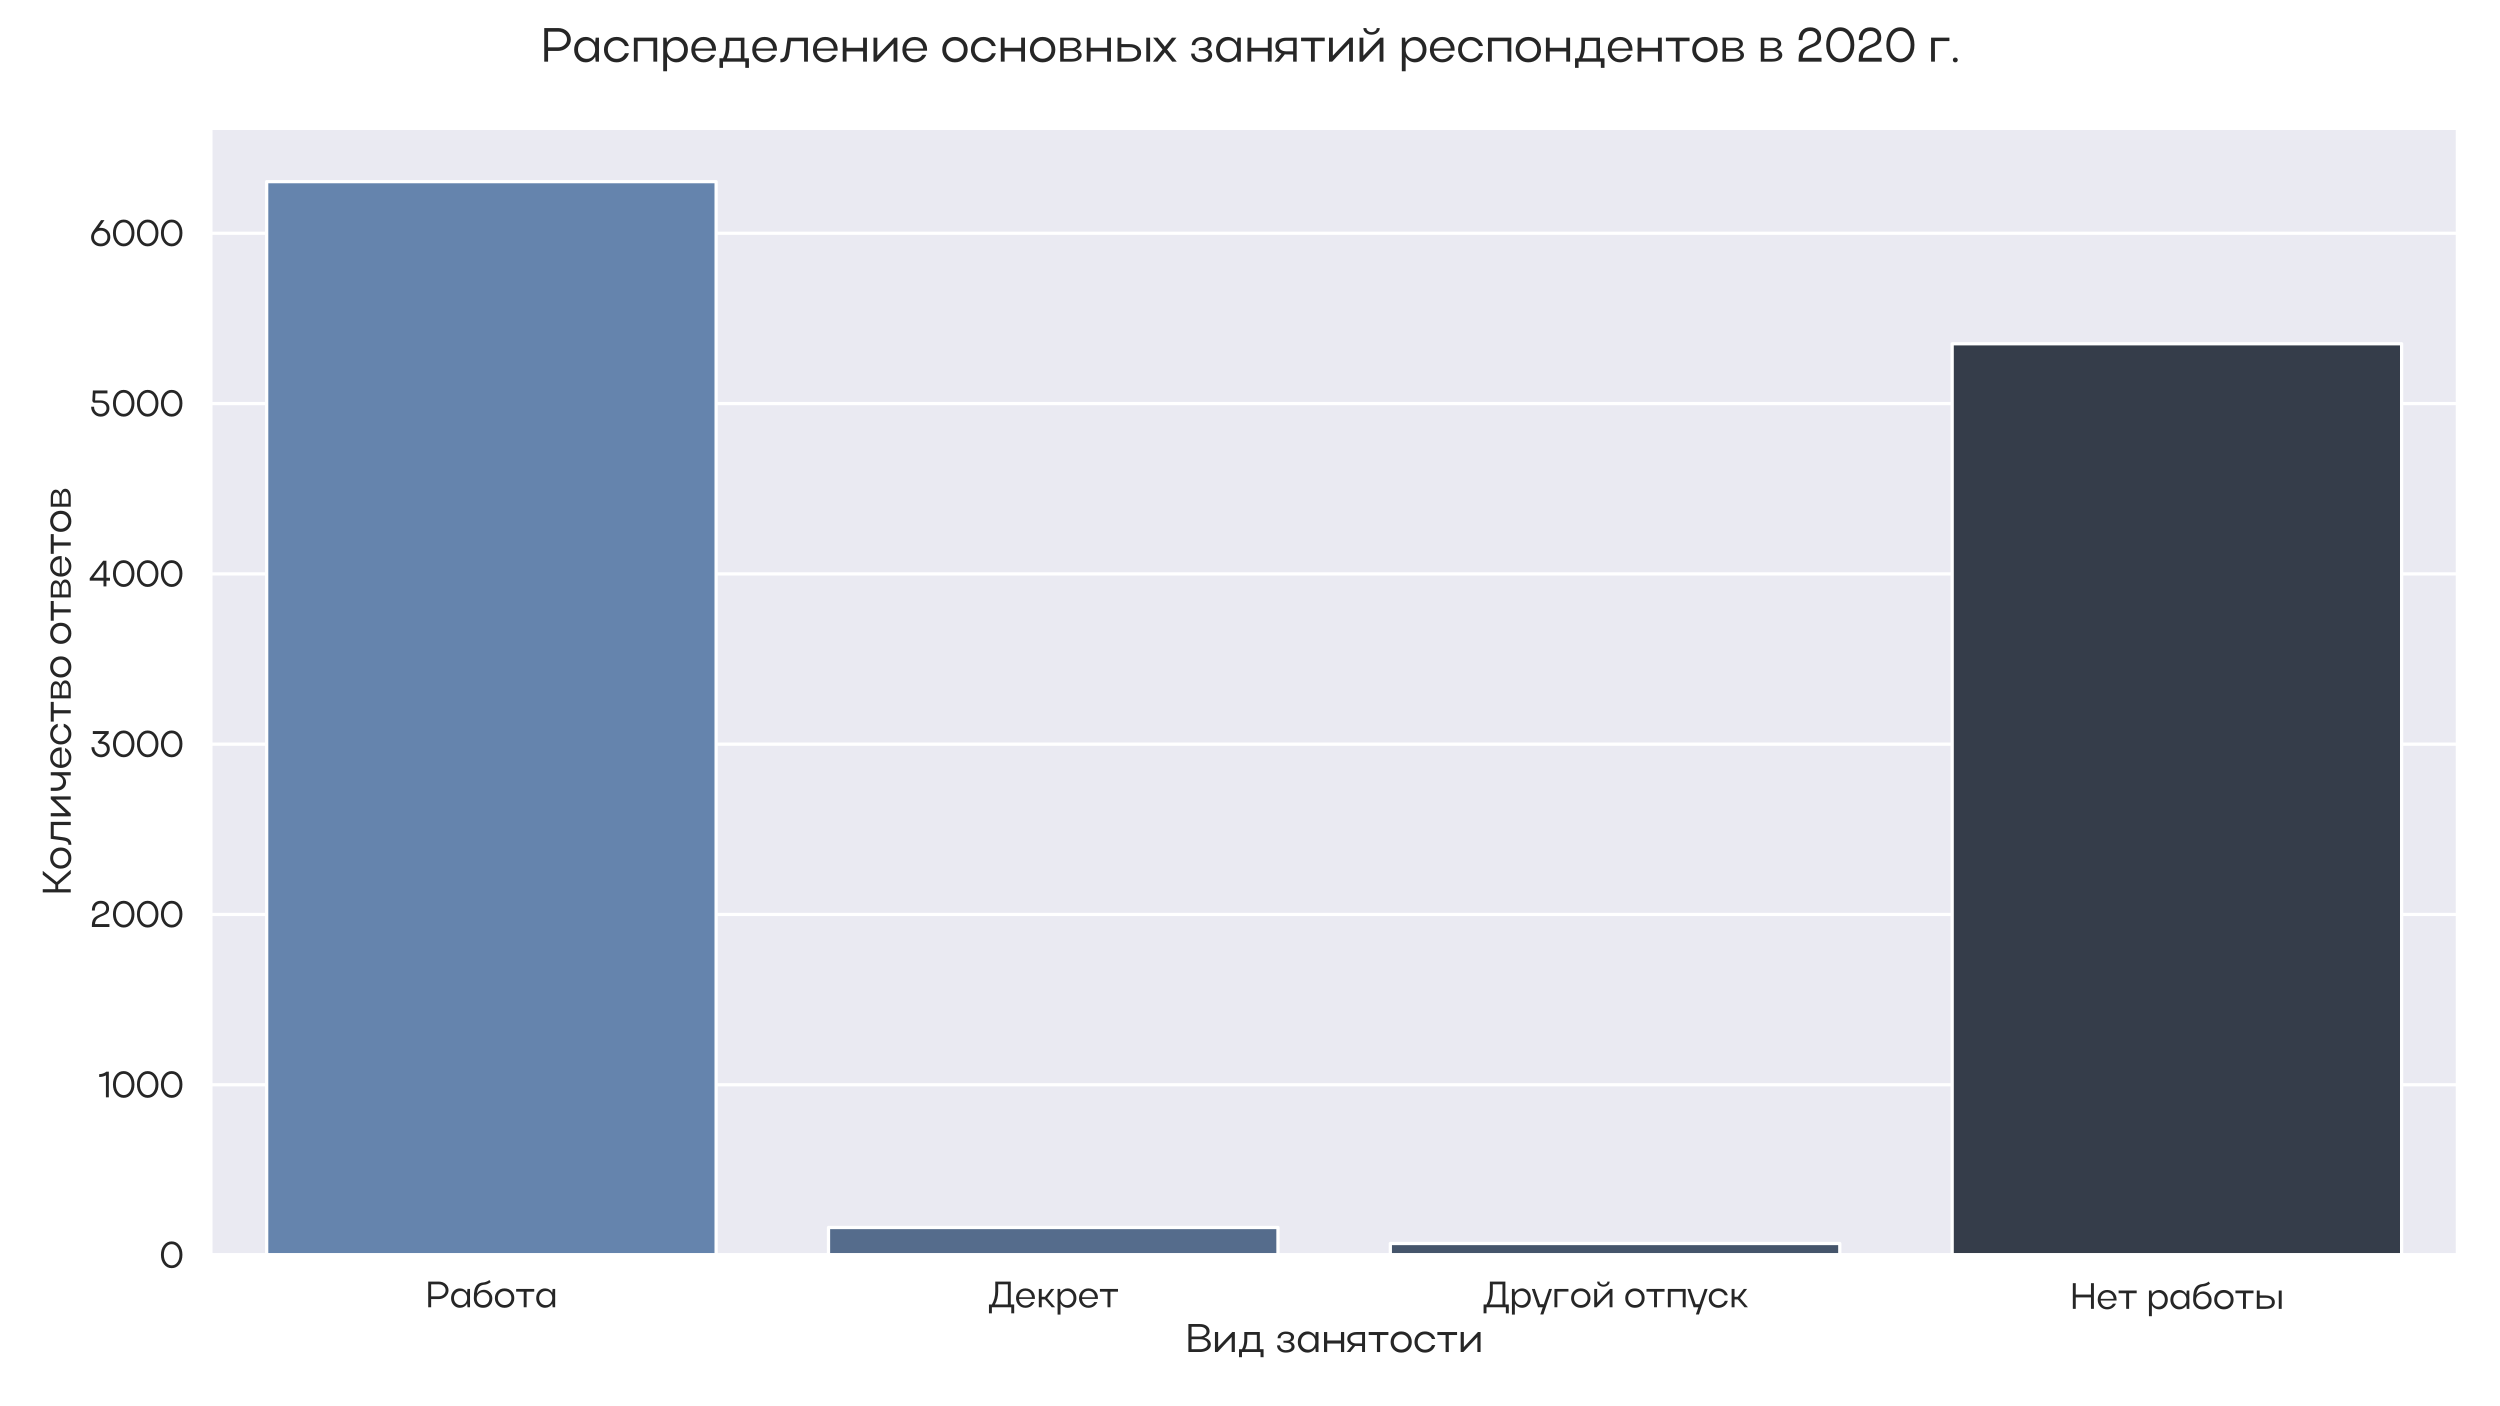 <?xml version="1.0" encoding="utf-8" standalone="no"?>
<!DOCTYPE svg PUBLIC "-//W3C//DTD SVG 1.1//EN"
  "http://www.w3.org/Graphics/SVG/1.1/DTD/svg11.dtd">
<svg xmlns:xlink="http://www.w3.org/1999/xlink" width="1152pt" height="648pt" viewBox="0 0 1152 648" xmlns="http://www.w3.org/2000/svg" version="1.1">
 <defs>
  <style type="text/css">*{stroke-linejoin: round; stroke-linecap: butt}</style>
 </defs>
 <g id="figure_1">
  <g id="patch_1">
   <path d="M 0 648 
L 1152 648 
L 1152 0 
L 0 0 
z
" style="fill: #ffffff"/>
  </g>
  <g id="axes_1">
   <g id="patch_2">
    <path d="M 96.99 578.338 
L 1132.56 578.338 
L 1132.56 58.98 
L 96.99 58.98 
z
" style="fill: #eaeaf2"/>
   </g>
   <g id="matplotlib.axis_1">
    <g id="xtick_1">
     <g id="text_1">
      <!-- Работа -->
      <g style="fill: #262626" transform="translate(196.018 602.388) scale(0.165 -0.165)">
       <defs>
        <path id="Actay-Regular-420" d="M 493 0 
L 493 4480 
L 2336 4480 
Q 3053 4480 3545 4048 
Q 4038 3616 4038 2957 
Q 4038 2323 3529 1875 
Q 3021 1427 2336 1427 
L 1005 1427 
L 1005 0 
L 493 0 
z
M 3526 2957 
Q 3526 3405 3187 3702 
Q 2848 4000 2336 4000 
L 1005 4000 
L 1005 1907 
L 2336 1907 
Q 2829 1907 3177 2211 
Q 3526 2515 3526 2957 
z
" transform="scale(0.016)"/>
        <path id="Actay-Regular-430" d="M 3578 0 
L 3136 0 
L 3072 659 
Q 2880 301 2547 102 
Q 2214 -96 1811 -96 
Q 1152 -96 710 387 
Q 269 870 269 1594 
Q 269 2323 710 2809 
Q 1152 3296 1811 3296 
Q 2214 3296 2544 3097 
Q 2874 2899 3066 2541 
L 3136 3200 
L 3578 3200 
L 3578 0 
z
M 781 1600 
Q 781 1069 1110 720 
Q 1440 371 1946 371 
Q 2438 371 2752 713 
Q 3066 1056 3066 1600 
Q 3066 2144 2752 2489 
Q 2438 2835 1946 2835 
Q 1434 2835 1107 2489 
Q 781 2144 781 1600 
z
" transform="scale(0.016)"/>
        <path id="Actay-Regular-431" d="M 275 1555 
Q 275 2528 400 3033 
Q 525 3539 826 3866 
Q 1030 4090 1308 4198 
Q 1587 4307 1836 4323 
Q 2086 4339 2409 4444 
Q 2733 4550 2995 4762 
L 3226 4397 
Q 2950 4166 2643 4054 
Q 2336 3942 2115 3929 
Q 1894 3917 1651 3830 
Q 1408 3744 1242 3558 
Q 902 3174 826 2394 
Q 1018 2694 1328 2873 
Q 1638 3053 2010 3053 
Q 2650 3053 3075 2617 
Q 3501 2182 3501 1555 
Q 3501 813 3065 358 
Q 2630 -96 1882 -96 
Q 1152 -96 713 374 
Q 275 845 275 1555 
z
M 1882 390 
Q 2406 390 2697 716 
Q 2989 1043 2989 1555 
Q 2989 2003 2675 2316 
Q 2362 2630 1882 2630 
Q 1408 2630 1097 2310 
Q 787 1990 787 1555 
Q 787 1043 1075 716 
Q 1363 390 1882 390 
z
" transform="scale(0.016)"/>
        <path id="Actay-Regular-43e" d="M 275 1594 
Q 275 2330 755 2813 
Q 1235 3296 1958 3296 
Q 2701 3296 3181 2822 
Q 3661 2349 3661 1594 
Q 3661 851 3181 377 
Q 2701 -96 1958 -96 
Q 1235 -96 755 387 
Q 275 870 275 1594 
z
M 787 1600 
Q 787 1082 1123 736 
Q 1459 390 1958 390 
Q 2490 390 2819 723 
Q 3149 1056 3149 1600 
Q 3149 2144 2819 2480 
Q 2490 2816 1958 2816 
Q 1453 2816 1120 2470 
Q 787 2125 787 1600 
z
" transform="scale(0.016)"/>
        <path id="Actay-Regular-442" d="M 1485 0 
L 1485 2720 
L 166 2720 
L 166 3200 
L 3322 3200 
L 3322 2720 
L 1997 2720 
L 1997 0 
L 1485 0 
z
" transform="scale(0.016)"/>
       </defs>
       <use xlink:href="#Actay-Regular-420"/>
       <use xlink:href="#Actay-Regular-430" x="67.4"/>
       <use xlink:href="#Actay-Regular-431" x="130.9"/>
       <use xlink:href="#Actay-Regular-43e" x="189.7"/>
       <use xlink:href="#Actay-Regular-442" x="250.8"/>
       <use xlink:href="#Actay-Regular-430" x="305.2"/>
      </g>
     </g>
    </g>
    <g id="xtick_2">
     <g id="text_2">
      <!-- Декрет -->
      <g style="fill: #262626" transform="translate(455.274 602.388) scale(0.165 -0.165)">
       <defs>
        <path id="Actay-Regular-414" d="M 166 486 
L 678 486 
Q 1267 1536 1267 2758 
L 1267 4480 
L 3974 4480 
L 3974 486 
L 4570 486 
L 4570 -1062 
L 4058 -1062 
L 4058 0 
L 678 0 
L 678 -1062 
L 166 -1062 
L 166 486 
z
M 1203 486 
L 3462 486 
L 3462 4000 
L 1779 4000 
L 1779 2758 
Q 1779 1498 1203 486 
z
" transform="scale(0.016)"/>
        <path id="Actay-Regular-435" d="M 3565 1453 
L 794 1453 
Q 838 954 1148 634 
Q 1459 314 1914 314 
Q 2592 314 2938 909 
L 3462 909 
Q 3264 442 2854 173 
Q 2445 -96 1914 -96 
Q 1210 -96 742 387 
Q 275 870 275 1594 
Q 275 2330 739 2813 
Q 1203 3296 1914 3296 
Q 2643 3296 3107 2822 
Q 3571 2349 3571 1594 
Q 3571 1574 3568 1526 
Q 3565 1478 3565 1453 
z
M 794 1747 
L 3053 1747 
Q 3008 2253 2697 2563 
Q 2387 2874 1914 2874 
Q 1459 2874 1148 2560 
Q 838 2246 794 1747 
z
" transform="scale(0.016)"/>
        <path id="Actay-Regular-43a" d="M 1005 1357 
L 1005 0 
L 493 0 
L 493 3200 
L 1005 3200 
L 1005 1830 
L 1574 1830 
L 2618 3200 
L 3194 3200 
L 1958 1600 
L 3347 0 
L 2746 0 
L 1587 1357 
L 1005 1357 
z
" transform="scale(0.016)"/>
        <path id="Actay-Regular-440" d="M 499 3200 
L 941 3200 
L 1005 2566 
Q 1210 2912 1539 3104 
Q 1869 3296 2266 3296 
Q 2918 3296 3353 2813 
Q 3789 2330 3789 1606 
Q 3789 870 3357 387 
Q 2925 -96 2266 -96 
Q 1869 -96 1539 96 
Q 1210 288 1011 634 
L 1011 -1280 
L 499 -1280 
L 499 3200 
z
M 2950 716 
Q 3277 1062 3277 1600 
Q 3277 2138 2950 2486 
Q 2624 2835 2131 2835 
Q 1632 2835 1321 2492 
Q 1011 2150 1011 1600 
Q 1011 1056 1324 713 
Q 1638 371 2131 371 
Q 2624 371 2950 716 
z
" transform="scale(0.016)"/>
       </defs>
       <use xlink:href="#Actay-Regular-414"/>
       <use xlink:href="#Actay-Regular-435" x="73.9"/>
       <use xlink:href="#Actay-Regular-43a" x="134"/>
       <use xlink:href="#Actay-Regular-440" x="186.3"/>
       <use xlink:href="#Actay-Regular-435" x="249.8"/>
       <use xlink:href="#Actay-Regular-442" x="309.9"/>
      </g>
     </g>
    </g>
    <g id="xtick_3">
     <g id="text_3">
      <!-- Другой отпуск -->
      <g style="fill: #262626" transform="translate(683.189 602.388) scale(0.165 -0.165)">
       <defs>
        <path id="Actay-Regular-443" d="M 2016 -1261 
L 1478 -1261 
L 1914 0 
L 1088 0 
L 0 3200 
L 525 3200 
L 1440 531 
L 2093 531 
L 3008 3200 
L 3526 3200 
L 2016 -1261 
z
" transform="scale(0.016)"/>
        <path id="Actay-Regular-433" d="M 493 3200 
L 2938 3200 
L 2938 2739 
L 1005 2739 
L 1005 0 
L 493 0 
L 493 3200 
z
" transform="scale(0.016)"/>
        <path id="Actay-Regular-439" d="M 2099 3590 
Q 1658 3590 1331 3840 
Q 1005 4090 1005 4480 
L 1414 4480 
Q 1414 4256 1612 4093 
Q 1811 3930 2099 3930 
Q 2387 3930 2585 4090 
Q 2784 4250 2784 4480 
L 3187 4480 
Q 3187 4109 2876 3849 
Q 2566 3590 2099 3590 
z
M 3680 0 
L 3168 0 
L 3168 2413 
L 922 0 
L 493 0 
L 493 3200 
L 1005 3200 
L 1005 800 
L 3258 3200 
L 3680 3200 
L 3680 0 
z
" transform="scale(0.016)"/>
        <path id="Actay-Regular-20" transform="scale(0.016)"/>
        <path id="Actay-Regular-43f" d="M 493 3200 
L 3603 3200 
L 3603 0 
L 3091 0 
L 3091 2720 
L 1005 2720 
L 1005 0 
L 493 0 
L 493 3200 
z
" transform="scale(0.016)"/>
        <path id="Actay-Regular-441" d="M 1116 2483 
Q 787 2131 787 1600 
Q 787 1069 1116 720 
Q 1446 371 1952 371 
Q 2349 371 2646 576 
Q 2944 781 3072 1126 
L 3603 1126 
Q 3443 570 3001 237 
Q 2560 -96 1952 -96 
Q 1235 -96 755 387 
Q 275 870 275 1594 
Q 275 2330 752 2813 
Q 1229 3296 1952 3296 
Q 2554 3296 2995 2966 
Q 3437 2637 3597 2080 
L 3066 2080 
Q 2931 2419 2633 2627 
Q 2336 2835 1952 2835 
Q 1446 2835 1116 2483 
z
" transform="scale(0.016)"/>
       </defs>
       <use xlink:href="#Actay-Regular-414"/>
       <use xlink:href="#Actay-Regular-440" x="73.9"/>
       <use xlink:href="#Actay-Regular-443" x="137.4"/>
       <use xlink:href="#Actay-Regular-433" x="192.7"/>
       <use xlink:href="#Actay-Regular-43e" x="242.7"/>
       <use xlink:href="#Actay-Regular-439" x="303.8"/>
       <use xlink:href="#Actay-Regular-20" x="368.9"/>
       <use xlink:href="#Actay-Regular-43e" x="393.9"/>
       <use xlink:href="#Actay-Regular-442" x="455"/>
       <use xlink:href="#Actay-Regular-43f" x="509.4"/>
       <use xlink:href="#Actay-Regular-443" x="571.9"/>
       <use xlink:href="#Actay-Regular-441" x="627.2"/>
       <use xlink:href="#Actay-Regular-43a" x="687.5"/>
      </g>
     </g>
    </g>
    <g id="xtick_4">
     <g id="text_4">
      <!-- Нет работы -->
      <g style="fill: #262626" transform="translate(953.854 603.115) scale(0.165 -0.165)">
       <defs>
        <path id="Actay-Regular-41d" d="M 493 0 
L 493 4480 
L 1005 4480 
L 1005 2490 
L 3661 2490 
L 3661 4480 
L 4173 4480 
L 4173 0 
L 3661 0 
L 3661 1997 
L 1005 1997 
L 1005 0 
L 493 0 
z
" transform="scale(0.016)"/>
        <path id="Actay-Regular-44b" d="M 493 3200 
L 1005 3200 
L 1005 2342 
L 2074 2342 
Q 2797 2342 3219 2025 
Q 3642 1709 3642 1171 
Q 3642 608 3235 304 
Q 2829 0 2074 0 
L 493 0 
L 493 3200 
z
M 4326 3200 
L 4838 3200 
L 4838 0 
L 4326 0 
L 4326 3200 
z
M 3130 1171 
Q 3130 1523 2845 1724 
Q 2560 1926 2074 1926 
L 1005 1926 
L 1005 410 
L 2074 410 
Q 2579 410 2854 608 
Q 3130 806 3130 1171 
z
" transform="scale(0.016)"/>
       </defs>
       <use xlink:href="#Actay-Regular-41d"/>
       <use xlink:href="#Actay-Regular-435" x="73"/>
       <use xlink:href="#Actay-Regular-442" x="133.1"/>
       <use xlink:href="#Actay-Regular-20" x="187.5"/>
       <use xlink:href="#Actay-Regular-440" x="212.5"/>
       <use xlink:href="#Actay-Regular-430" x="276"/>
       <use xlink:href="#Actay-Regular-431" x="339.5"/>
       <use xlink:href="#Actay-Regular-43e" x="398.3"/>
       <use xlink:href="#Actay-Regular-442" x="459.4"/>
       <use xlink:href="#Actay-Regular-44b" x="513.8"/>
      </g>
     </g>
    </g>
    <g id="text_5">
     <!-- Вид занятости -->
     <g style="fill: #262626" transform="translate(546.187 623.015) scale(0.18 -0.18)">
      <defs>
       <path id="Actay-Regular-412" d="M 493 0 
L 493 4480 
L 2330 4480 
Q 3027 4480 3456 4163 
Q 3885 3846 3885 3322 
Q 3885 2970 3654 2698 
Q 3424 2426 3034 2285 
Q 3533 2170 3811 1888 
Q 4090 1606 4090 1203 
Q 4090 672 3594 336 
Q 3098 0 2330 0 
L 493 0 
z
M 3392 3264 
Q 3392 3603 3097 3820 
Q 2803 4038 2330 4038 
L 1005 4038 
L 1005 2483 
L 2330 2483 
Q 2771 2483 3081 2710 
Q 3392 2938 3392 3264 
z
M 3225 672 
Q 3571 896 3571 1261 
Q 3571 1626 3238 1837 
Q 2906 2048 2330 2048 
L 1005 2048 
L 1005 448 
L 2330 448 
Q 2880 448 3225 672 
z
" transform="scale(0.016)"/>
       <path id="Actay-Regular-438" d="M 3680 0 
L 3168 0 
L 3168 2413 
L 922 0 
L 493 0 
L 493 3200 
L 1005 3200 
L 1005 800 
L 3258 3200 
L 3680 3200 
L 3680 0 
z
" transform="scale(0.016)"/>
       <path id="Actay-Regular-434" d="M 275 448 
L 755 448 
Q 1120 1139 1120 1997 
L 1120 3200 
L 3603 3200 
L 3603 448 
L 4205 448 
L 4205 -832 
L 3718 -832 
L 3718 0 
L 749 0 
L 749 -832 
L 275 -832 
L 275 448 
z
M 1254 448 
L 3123 448 
L 3123 2758 
L 1600 2758 
L 1600 1997 
Q 1600 1133 1254 448 
z
" transform="scale(0.016)"/>
       <path id="Actay-Regular-437" d="M 1830 -96 
Q 1229 -96 829 230 
Q 429 557 429 1075 
L 902 1075 
Q 902 723 1168 508 
Q 1434 294 1830 294 
Q 2240 294 2493 457 
Q 2746 621 2746 889 
Q 2746 1158 2483 1321 
Q 2221 1485 1786 1485 
L 1453 1485 
L 1453 1805 
L 1786 1805 
Q 2234 1805 2445 1936 
Q 2656 2067 2656 2355 
Q 2656 2611 2432 2755 
Q 2208 2899 1818 2899 
Q 1466 2899 1229 2697 
Q 992 2496 992 2202 
L 518 2202 
Q 518 2656 892 2966 
Q 1267 3277 1811 3277 
Q 2419 3277 2784 3037 
Q 3149 2797 3149 2406 
Q 3149 1843 2579 1651 
Q 3238 1421 3238 838 
Q 3238 422 2848 163 
Q 2458 -96 1830 -96 
z
" transform="scale(0.016)"/>
       <path id="Actay-Regular-43d" d="M 493 0 
L 493 3200 
L 1005 3200 
L 1005 1850 
L 3206 1850 
L 3206 3200 
L 3718 3200 
L 3718 0 
L 3206 0 
L 3206 1357 
L 1005 1357 
L 1005 0 
L 493 0 
z
" transform="scale(0.016)"/>
       <path id="Actay-Regular-44f" d="M 589 0 
L 0 0 
L 928 1062 
Q 550 1190 332 1456 
Q 115 1722 115 2086 
Q 115 2592 528 2896 
Q 941 3200 1594 3200 
L 2957 3200 
L 2957 0 
L 2483 0 
L 2483 960 
L 1594 960 
Q 1517 960 1376 973 
L 589 0 
z
M 608 2086 
Q 608 1754 870 1565 
Q 1133 1376 1594 1376 
L 2483 1376 
L 2483 2778 
L 1594 2778 
Q 1139 2778 873 2592 
Q 608 2406 608 2086 
z
" transform="scale(0.016)"/>
      </defs>
      <use xlink:href="#Actay-Regular-412"/>
      <use xlink:href="#Actay-Regular-438" x="68"/>
      <use xlink:href="#Actay-Regular-434" x="133.1"/>
      <use xlink:href="#Actay-Regular-20" x="203"/>
      <use xlink:href="#Actay-Regular-437" x="228"/>
      <use xlink:href="#Actay-Regular-430" x="283.7"/>
      <use xlink:href="#Actay-Regular-43d" x="347.2"/>
      <use xlink:href="#Actay-Regular-44f" x="412.8"/>
      <use xlink:href="#Actay-Regular-442" x="466.8"/>
      <use xlink:href="#Actay-Regular-43e" x="521.2"/>
      <use xlink:href="#Actay-Regular-441" x="582.3"/>
      <use xlink:href="#Actay-Regular-442" x="642.6"/>
      <use xlink:href="#Actay-Regular-438" x="697"/>
     </g>
    </g>
   </g>
   <g id="matplotlib.axis_2">
    <g id="ytick_1">
     <g id="line2d_1">
      <path d="M 96.99 578.338 
L 1132.56 578.338 
" clip-path="url(#pc0402ffbde)" style="fill: none; stroke: #ffffff; stroke-width: 1.5; stroke-linecap: round"/>
     </g>
     <g id="text_6">
      <!-- 0 -->
      <g style="fill: #262626" transform="translate(73.435 584.113) scale(0.165 -0.165)">
       <defs>
        <path id="Actay-Regular-30" d="M 275 2234 
Q 275 3245 803 3910 
Q 1331 4576 2144 4576 
Q 2963 4576 3494 3923 
Q 4026 3270 4026 2234 
Q 4026 1210 3494 557 
Q 2963 -96 2144 -96 
Q 1338 -96 806 569 
Q 275 1235 275 2234 
z
M 787 2240 
Q 787 1440 1171 915 
Q 1555 390 2150 390 
Q 2746 390 3130 912 
Q 3514 1434 3514 2240 
Q 3514 3053 3133 3571 
Q 2752 4090 2150 4090 
Q 1549 4090 1168 3568 
Q 787 3046 787 2240 
z
" transform="scale(0.016)"/>
       </defs>
       <use xlink:href="#Actay-Regular-30"/>
      </g>
     </g>
    </g>
    <g id="ytick_2">
     <g id="line2d_2">
      <path d="M 96.99 499.863 
L 1132.56 499.863 
" clip-path="url(#pc0402ffbde)" style="fill: none; stroke: #ffffff; stroke-width: 1.5; stroke-linecap: round"/>
     </g>
     <g id="text_7">
      <!-- 1000 -->
      <g style="fill: #262626" transform="translate(45.104 505.638) scale(0.165 -0.165)">
       <defs>
        <path id="Actay-Regular-31" d="M 230 3539 
L 230 4038 
Q 941 4058 1491 4480 
L 1914 4480 
L 1914 0 
L 1402 0 
L 1402 3821 
Q 928 3558 230 3539 
z
" transform="scale(0.016)"/>
       </defs>
       <use xlink:href="#Actay-Regular-31"/>
       <use xlink:href="#Actay-Regular-30" x="37.7"/>
       <use xlink:href="#Actay-Regular-30" x="104.7"/>
       <use xlink:href="#Actay-Regular-30" x="171.7"/>
      </g>
     </g>
    </g>
    <g id="ytick_3">
     <g id="line2d_3">
      <path d="M 96.99 421.388 
L 1132.56 421.388 
" clip-path="url(#pc0402ffbde)" style="fill: none; stroke: #ffffff; stroke-width: 1.5; stroke-linecap: round"/>
     </g>
     <g id="text_8">
      <!-- 2000 -->
      <g style="fill: #262626" transform="translate(41.211 427.163) scale(0.165 -0.165)">
       <defs>
        <path id="Actay-Regular-32" d="M 1971 4576 
Q 2637 4576 3033 4211 
Q 3430 3846 3430 3200 
Q 3430 2867 3299 2633 
Q 3168 2400 2957 2262 
Q 2746 2125 2486 2019 
Q 2227 1914 1968 1802 
Q 1709 1690 1491 1542 
Q 1274 1395 1130 1132 
Q 986 870 973 512 
L 3488 512 
L 3488 0 
L 429 0 
L 429 339 
Q 429 806 566 1145 
Q 704 1485 925 1670 
Q 1146 1856 1411 1990 
Q 1677 2125 1939 2224 
Q 2202 2323 2422 2435 
Q 2643 2547 2780 2745 
Q 2918 2944 2918 3226 
Q 2918 3629 2659 3859 
Q 2400 4090 1971 4090 
Q 1485 4090 1213 3776 
Q 941 3462 941 2874 
L 429 2874 
Q 429 3667 848 4121 
Q 1267 4576 1971 4576 
z
" transform="scale(0.016)"/>
       </defs>
       <use xlink:href="#Actay-Regular-32"/>
       <use xlink:href="#Actay-Regular-30" x="61.3"/>
       <use xlink:href="#Actay-Regular-30" x="128.3"/>
       <use xlink:href="#Actay-Regular-30" x="195.3"/>
      </g>
     </g>
    </g>
    <g id="ytick_4">
     <g id="line2d_4">
      <path d="M 96.99 342.914 
L 1132.56 342.914 
" clip-path="url(#pc0402ffbde)" style="fill: none; stroke: #ffffff; stroke-width: 1.5; stroke-linecap: round"/>
     </g>
     <g id="text_9">
      <!-- 3000 -->
      <g style="fill: #262626" transform="translate(40.997 348.689) scale(0.165 -0.165)">
       <defs>
        <path id="Actay-Regular-33" d="M 2739 3968 
L 672 3968 
L 672 4480 
L 3450 4480 
L 3450 4051 
L 2157 2656 
L 2208 2656 
Q 2822 2656 3228 2317 
Q 3635 1978 3635 1325 
Q 3635 717 3200 310 
Q 2765 -96 2106 -96 
Q 1402 -96 915 413 
Q 429 922 429 1664 
L 941 1664 
Q 941 1120 1270 755 
Q 1600 390 2093 390 
Q 2534 390 2828 656 
Q 3123 922 3123 1318 
Q 3123 1734 2844 1993 
Q 2566 2253 2106 2253 
L 1779 2253 
L 1504 2566 
L 2739 3968 
z
" transform="scale(0.016)"/>
       </defs>
       <use xlink:href="#Actay-Regular-33"/>
       <use xlink:href="#Actay-Regular-30" x="62.6"/>
       <use xlink:href="#Actay-Regular-30" x="129.6"/>
       <use xlink:href="#Actay-Regular-30" x="196.6"/>
      </g>
     </g>
    </g>
    <g id="ytick_5">
     <g id="line2d_5">
      <path d="M 96.99 264.439 
L 1132.56 264.439 
" clip-path="url(#pc0402ffbde)" style="fill: none; stroke: #ffffff; stroke-width: 1.5; stroke-linecap: round"/>
     </g>
     <g id="text_10">
      <!-- 4000 -->
      <g style="fill: #262626" transform="translate(40.203 270.214) scale(0.165 -0.165)">
       <defs>
        <path id="Actay-Regular-34" d="M 429 998 
L 429 1421 
L 2784 4480 
L 2835 4474 
L 2835 4480 
L 3347 4480 
L 3347 1510 
L 3968 1510 
L 3968 998 
L 3347 998 
L 3347 0 
L 2835 0 
L 2835 998 
L 429 998 
z
M 1069 1510 
L 2835 1510 
L 2835 3885 
L 1069 1510 
z
" transform="scale(0.016)"/>
       </defs>
       <use xlink:href="#Actay-Regular-34"/>
       <use xlink:href="#Actay-Regular-30" x="67.4"/>
       <use xlink:href="#Actay-Regular-30" x="134.4"/>
       <use xlink:href="#Actay-Regular-30" x="201.4"/>
      </g>
     </g>
    </g>
    <g id="ytick_6">
     <g id="line2d_6">
      <path d="M 96.99 185.964 
L 1132.56 185.964 
" clip-path="url(#pc0402ffbde)" style="fill: none; stroke: #ffffff; stroke-width: 1.5; stroke-linecap: round"/>
     </g>
     <g id="text_11">
      <!-- 5000 -->
      <g style="fill: #262626" transform="translate(40.863 191.739) scale(0.165 -0.165)">
       <defs>
        <path id="Actay-Regular-35" d="M 2086 -96 
Q 1395 -96 912 406 
Q 429 909 429 1638 
L 941 1638 
Q 941 1094 1267 742 
Q 1594 390 2086 390 
Q 2541 390 2825 662 
Q 3110 934 3110 1370 
Q 3110 1818 2803 2077 
Q 2496 2336 1971 2336 
L 870 2336 
L 634 2605 
L 736 4480 
L 3277 4480 
L 3277 3968 
L 1184 3968 
L 1120 2746 
L 2022 2746 
Q 2758 2746 3190 2371 
Q 3622 1997 3622 1370 
Q 3622 736 3187 320 
Q 2752 -96 2086 -96 
z
" transform="scale(0.016)"/>
       </defs>
       <use xlink:href="#Actay-Regular-35"/>
       <use xlink:href="#Actay-Regular-30" x="63.4"/>
       <use xlink:href="#Actay-Regular-30" x="130.4"/>
       <use xlink:href="#Actay-Regular-30" x="197.4"/>
      </g>
     </g>
    </g>
    <g id="ytick_7">
     <g id="line2d_7">
      <path d="M 96.99 107.489 
L 1132.56 107.489 
" clip-path="url(#pc0402ffbde)" style="fill: none; stroke: #ffffff; stroke-width: 1.5; stroke-linecap: round"/>
     </g>
     <g id="text_12">
      <!-- 6000 -->
      <g style="fill: #262626" transform="translate(41.245 113.264) scale(0.165 -0.165)">
       <defs>
        <path id="Actay-Regular-36" d="M 275 1517 
Q 275 2042 634 2554 
L 2010 4480 
L 2618 4480 
L 1651 3110 
Q 1779 3136 1958 3136 
Q 2688 3136 3161 2681 
Q 3635 2227 3635 1516 
Q 3635 806 3161 355 
Q 2688 -96 1958 -96 
Q 1229 -96 752 361 
Q 275 819 275 1517 
z
M 787 1517 
Q 787 1030 1120 710 
Q 1453 390 1958 390 
Q 2477 390 2800 704 
Q 3123 1018 3123 1517 
Q 3123 2016 2796 2333 
Q 2470 2650 1958 2650 
Q 1453 2650 1120 2330 
Q 787 2010 787 1517 
z
" transform="scale(0.016)"/>
       </defs>
       <use xlink:href="#Actay-Regular-36"/>
       <use xlink:href="#Actay-Regular-30" x="61.1"/>
       <use xlink:href="#Actay-Regular-30" x="128.1"/>
       <use xlink:href="#Actay-Regular-30" x="195.1"/>
      </g>
     </g>
    </g>
    <g id="text_13">
     <!-- Количество ответов -->
     <g style="fill: #262626" transform="translate(32.603 412.627) rotate(-90) scale(0.18 -0.18)">
      <defs>
       <path id="Actay-Regular-41a" d="M 1005 2010 
L 1005 0 
L 493 0 
L 493 4480 
L 1005 4480 
L 1005 2470 
L 1734 2470 
L 3322 4480 
L 3936 4480 
L 2144 2240 
L 4109 0 
L 3475 0 
L 1728 2010 
L 1005 2010 
z
" transform="scale(0.016)"/>
       <path id="Actay-Regular-43b" d="M 986 1338 
L 1235 3200 
L 3942 3200 
L 3942 0 
L 3430 0 
L 3430 2720 
L 1683 2720 
L 1498 1299 
Q 1414 538 1132 221 
Q 851 -96 275 -96 
L 275 371 
Q 602 371 758 588 
Q 915 806 986 1338 
z
" transform="scale(0.016)"/>
       <path id="Actay-Regular-447" d="M 2970 2432 
L 2970 3200 
L 3482 3200 
L 3482 0 
L 2970 0 
L 2970 1408 
Q 2586 749 1869 749 
Q 1254 749 873 1209 
Q 493 1670 493 2432 
L 493 3200 
L 1005 3200 
L 1005 2432 
Q 1005 1894 1277 1561 
Q 1549 1229 1990 1229 
Q 2419 1229 2694 1565 
Q 2970 1901 2970 2432 
z
" transform="scale(0.016)"/>
       <path id="Actay-Regular-432" d="M 493 0 
L 493 3200 
L 2016 3200 
Q 2554 3200 2883 2973 
Q 3213 2746 3213 2381 
Q 3213 2131 3037 1932 
Q 2861 1734 2566 1632 
Q 2938 1549 3149 1350 
Q 3360 1152 3360 864 
Q 3360 480 2989 240 
Q 2618 0 2016 0 
L 493 0 
z
M 2752 2323 
Q 2752 2560 2550 2697 
Q 2349 2835 2016 2835 
L 966 2835 
L 966 1792 
L 2016 1792 
Q 2323 1792 2537 1945 
Q 2752 2099 2752 2323 
z
M 2886 902 
Q 2886 1152 2652 1299 
Q 2419 1446 2016 1446 
L 966 1446 
L 966 371 
L 2016 371 
Q 2413 371 2649 515 
Q 2886 659 2886 902 
z
" transform="scale(0.016)"/>
      </defs>
      <use xlink:href="#Actay-Regular-41a"/>
      <use xlink:href="#Actay-Regular-43e" x="64.2"/>
      <use xlink:href="#Actay-Regular-43b" x="125.3"/>
      <use xlink:href="#Actay-Regular-438" x="194.7"/>
      <use xlink:href="#Actay-Regular-447" x="259.8"/>
      <use xlink:href="#Actay-Regular-435" x="322"/>
      <use xlink:href="#Actay-Regular-441" x="382.1"/>
      <use xlink:href="#Actay-Regular-442" x="442.4"/>
      <use xlink:href="#Actay-Regular-432" x="496.8"/>
      <use xlink:href="#Actay-Regular-43e" x="553.5"/>
      <use xlink:href="#Actay-Regular-20" x="614.6"/>
      <use xlink:href="#Actay-Regular-43e" x="639.6"/>
      <use xlink:href="#Actay-Regular-442" x="700.7"/>
      <use xlink:href="#Actay-Regular-432" x="755.1"/>
      <use xlink:href="#Actay-Regular-435" x="811.8"/>
      <use xlink:href="#Actay-Regular-442" x="871.9"/>
      <use xlink:href="#Actay-Regular-43e" x="926.3"/>
      <use xlink:href="#Actay-Regular-432" x="987.4"/>
     </g>
    </g>
   </g>
   <g id="patch_3">
    <path d="M 122.879 578.338 
L 329.993 578.338 
L 329.993 83.711 
L 122.879 83.711 
z
" clip-path="url(#pc0402ffbde)" style="fill: #6584ad; stroke: #ffffff; stroke-width: 1.5; stroke-linejoin: miter"/>
   </g>
   <g id="patch_4">
    <path d="M 381.772 578.338 
L 588.886 578.338 
L 588.886 565.625 
L 381.772 565.625 
z
" clip-path="url(#pc0402ffbde)" style="fill: #556c8c; stroke: #ffffff; stroke-width: 1.5; stroke-linejoin: miter"/>
   </g>
   <g id="patch_5">
    <path d="M 640.664 578.338 
L 847.778 578.338 
L 847.778 573.002 
L 640.664 573.002 
z
" clip-path="url(#pc0402ffbde)" style="fill: #45556b; stroke: #ffffff; stroke-width: 1.5; stroke-linejoin: miter"/>
   </g>
   <g id="patch_6">
    <path d="M 899.557 578.338 
L 1106.671 578.338 
L 1106.671 158.419 
L 899.557 158.419 
z
" clip-path="url(#pc0402ffbde)" style="fill: #353d4a; stroke: #ffffff; stroke-width: 1.5; stroke-linejoin: miter"/>
   </g>
   <g id="line2d_8">
    <path clip-path="url(#pc0402ffbde)" style="fill: none; stroke: #424242; stroke-width: 3.375; stroke-linecap: round"/>
   </g>
   <g id="line2d_9">
    <path clip-path="url(#pc0402ffbde)" style="fill: none; stroke: #424242; stroke-width: 3.375; stroke-linecap: round"/>
   </g>
   <g id="line2d_10">
    <path clip-path="url(#pc0402ffbde)" style="fill: none; stroke: #424242; stroke-width: 3.375; stroke-linecap: round"/>
   </g>
   <g id="line2d_11">
    <path clip-path="url(#pc0402ffbde)" style="fill: none; stroke: #424242; stroke-width: 3.375; stroke-linecap: round"/>
   </g>
   <g id="patch_7">
    <path d="M 96.99 578.338 
L 96.99 58.98 
" style="fill: none; stroke: #ffffff; stroke-width: 1.875; stroke-linejoin: miter; stroke-linecap: square"/>
   </g>
   <g id="patch_8">
    <path d="M 1132.56 578.338 
L 1132.56 58.98 
" style="fill: none; stroke: #ffffff; stroke-width: 1.875; stroke-linejoin: miter; stroke-linecap: square"/>
   </g>
   <g id="patch_9">
    <path d="M 96.99 578.338 
L 1132.56 578.338 
" style="fill: none; stroke: #ffffff; stroke-width: 1.875; stroke-linejoin: miter; stroke-linecap: square"/>
   </g>
   <g id="patch_10">
    <path d="M 96.99 58.98 
L 1132.56 58.98 
" style="fill: none; stroke: #ffffff; stroke-width: 1.875; stroke-linejoin: miter; stroke-linecap: square"/>
   </g>
  </g>
  <g id="text_14">
   <!-- Распределение основных занятий респондентов в 2020 г. -->
   <g style="fill: #262626" transform="translate(249.082 28.404) scale(0.216 -0.216)">
    <defs>
     <path id="Actay-Regular-445" d="M 1894 1619 
L 3181 0 
L 2573 0 
L 1594 1235 
L 614 0 
L 0 0 
L 1286 1619 
L 26 3200 
L 640 3200 
L 1594 2003 
L 2541 3200 
L 3149 3200 
L 1894 1619 
z
" transform="scale(0.016)"/>
     <path id="Actay-Regular-2e" d="M 275 230 
Q 275 371 361 457 
Q 448 544 589 544 
Q 742 544 832 457 
Q 922 371 922 230 
Q 922 77 832 -9 
Q 742 -96 589 -96 
Q 448 -96 361 -9 
Q 275 77 275 230 
z
" transform="scale(0.016)"/>
    </defs>
    <use xlink:href="#Actay-Regular-420"/>
    <use xlink:href="#Actay-Regular-430" x="67.4"/>
    <use xlink:href="#Actay-Regular-441" x="130.9"/>
    <use xlink:href="#Actay-Regular-43f" x="191.2"/>
    <use xlink:href="#Actay-Regular-440" x="253.7"/>
    <use xlink:href="#Actay-Regular-435" x="317.2"/>
    <use xlink:href="#Actay-Regular-434" x="377.3"/>
    <use xlink:href="#Actay-Regular-435" x="447.2"/>
    <use xlink:href="#Actay-Regular-43b" x="507.3"/>
    <use xlink:href="#Actay-Regular-435" x="576.7"/>
    <use xlink:href="#Actay-Regular-43d" x="636.8"/>
    <use xlink:href="#Actay-Regular-438" x="702.4"/>
    <use xlink:href="#Actay-Regular-435" x="767.5"/>
    <use xlink:href="#Actay-Regular-20" x="827.6"/>
    <use xlink:href="#Actay-Regular-43e" x="852.6"/>
    <use xlink:href="#Actay-Regular-441" x="913.7"/>
    <use xlink:href="#Actay-Regular-43d" x="974"/>
    <use xlink:href="#Actay-Regular-43e" x="1039.6"/>
    <use xlink:href="#Actay-Regular-432" x="1100.7"/>
    <use xlink:href="#Actay-Regular-43d" x="1157.4"/>
    <use xlink:href="#Actay-Regular-44b" x="1223"/>
    <use xlink:href="#Actay-Regular-445" x="1306.3"/>
    <use xlink:href="#Actay-Regular-20" x="1356"/>
    <use xlink:href="#Actay-Regular-437" x="1381"/>
    <use xlink:href="#Actay-Regular-430" x="1436.7"/>
    <use xlink:href="#Actay-Regular-43d" x="1500.2"/>
    <use xlink:href="#Actay-Regular-44f" x="1565.8"/>
    <use xlink:href="#Actay-Regular-442" x="1619.8"/>
    <use xlink:href="#Actay-Regular-438" x="1674.2"/>
    <use xlink:href="#Actay-Regular-439" x="1739.3"/>
    <use xlink:href="#Actay-Regular-20" x="1804.4"/>
    <use xlink:href="#Actay-Regular-440" x="1829.4"/>
    <use xlink:href="#Actay-Regular-435" x="1892.9"/>
    <use xlink:href="#Actay-Regular-441" x="1953"/>
    <use xlink:href="#Actay-Regular-43f" x="2013.3"/>
    <use xlink:href="#Actay-Regular-43e" x="2075.8"/>
    <use xlink:href="#Actay-Regular-43d" x="2136.9"/>
    <use xlink:href="#Actay-Regular-434" x="2202.5"/>
    <use xlink:href="#Actay-Regular-435" x="2272.4"/>
    <use xlink:href="#Actay-Regular-43d" x="2332.5"/>
    <use xlink:href="#Actay-Regular-442" x="2398.1"/>
    <use xlink:href="#Actay-Regular-43e" x="2452.5"/>
    <use xlink:href="#Actay-Regular-432" x="2513.6"/>
    <use xlink:href="#Actay-Regular-20" x="2570.3"/>
    <use xlink:href="#Actay-Regular-432" x="2595.3"/>
    <use xlink:href="#Actay-Regular-20" x="2652"/>
    <use xlink:href="#Actay-Regular-32" x="2677"/>
    <use xlink:href="#Actay-Regular-30" x="2738.3"/>
    <use xlink:href="#Actay-Regular-32" x="2805.3"/>
    <use xlink:href="#Actay-Regular-30" x="2866.6"/>
    <use xlink:href="#Actay-Regular-20" x="2933.599"/>
    <use xlink:href="#Actay-Regular-433" x="2958.599"/>
    <use xlink:href="#Actay-Regular-2e" x="3008.599"/>
   </g>
  </g>
 </g>
 <defs>
  <clipPath id="pc0402ffbde">
   <rect x="96.99" y="58.98" width="1035.57" height="519.358"/>
  </clipPath>
 </defs>
</svg>
